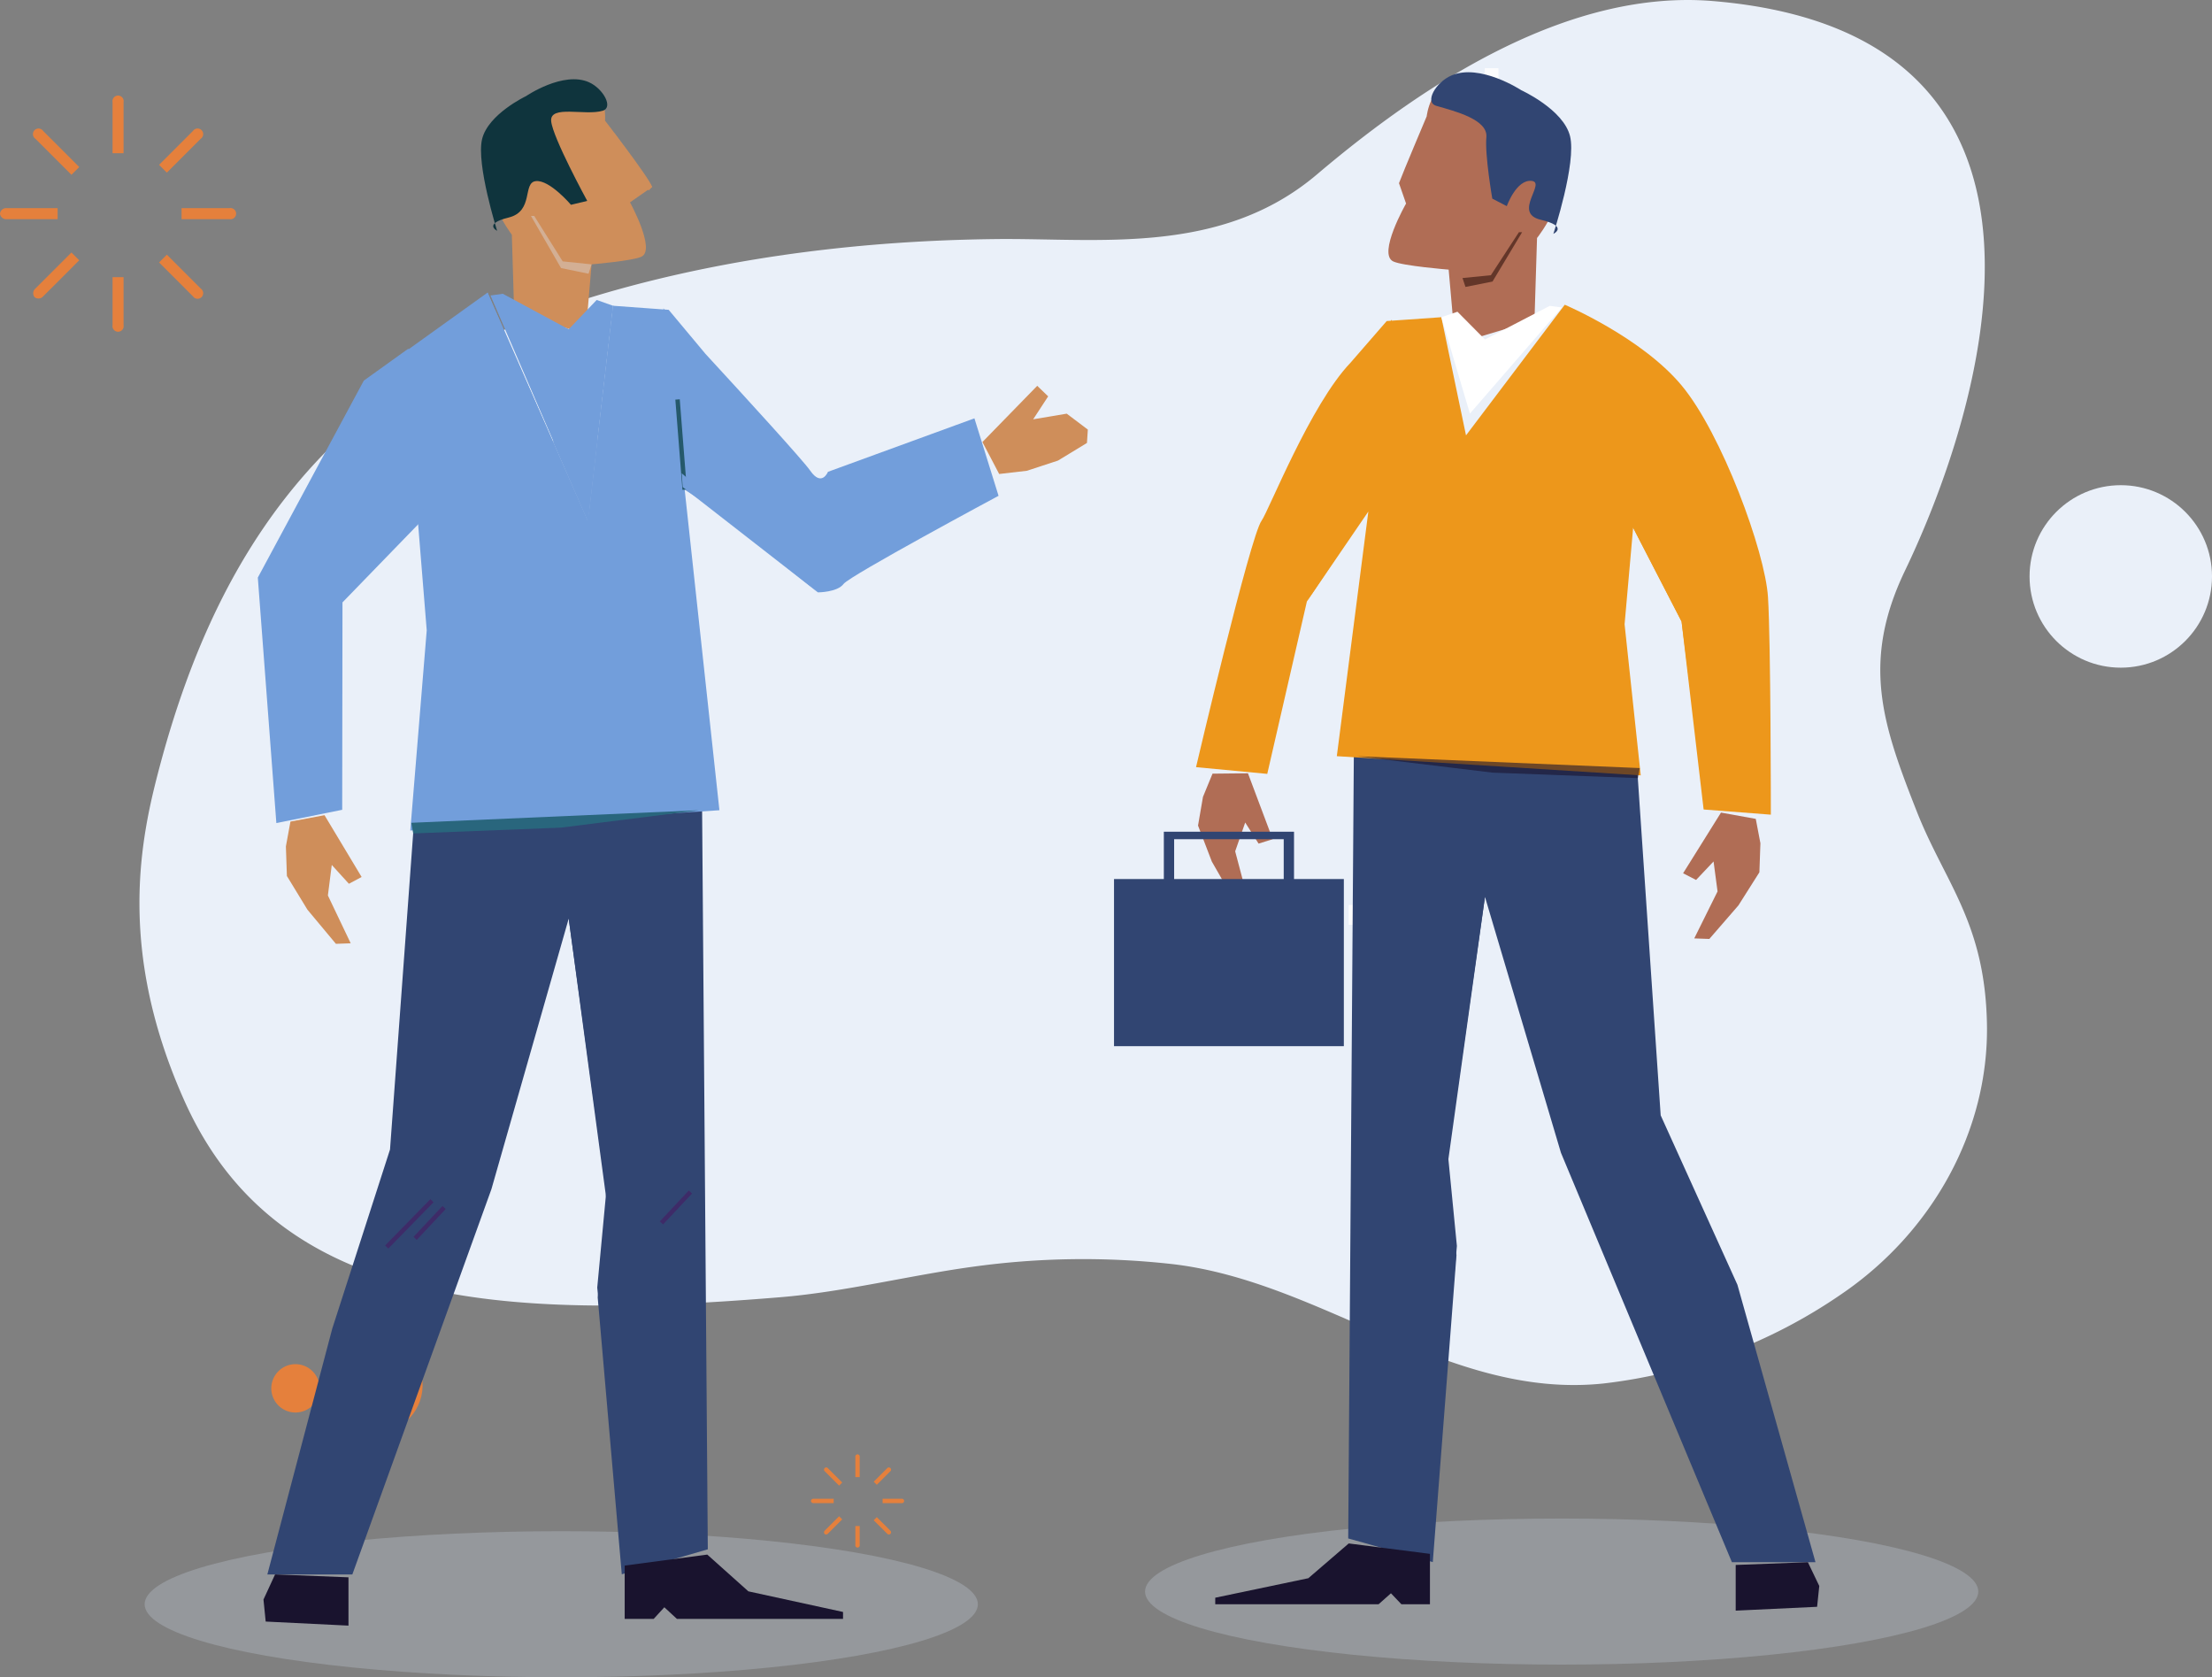 <svg xmlns="http://www.w3.org/2000/svg" width="500.208" height="379.222" viewBox="0 0 500.208 379.222">
  <rect x="0" y="0" width="500.208" height="379.222" fill="#808080" stroke="none"/>
  <g id="Grupo_87701" data-name="Grupo 87701" transform="translate(-550 -2132.872)">
    <g id="Grupo_84826" data-name="Grupo 84826" transform="translate(611.349 2433.015)">
      <path id="Trazado_104390" data-name="Trazado 104390" d="M1917.109,842.989a5.464,5.464,0,1,1-5.464-5.464A5.464,5.464,0,0,1,1917.109,842.989Z" transform="translate(-1906.18 -829.238)" fill="#e5803c"/>
      <circle id="Elipse_4096" data-name="Elipse 4096" cx="2.398" cy="2.398" r="2.398" transform="translate(7.745 21.48)" fill="#e5803c"/>
      <circle id="Elipse_4097" data-name="Elipse 4097" cx="10.836" cy="10.836" r="10.836" transform="matrix(0.231, -0.973, 0.973, 0.231, 10.335, 21.089)" fill="#e5803c"/>
    </g>
    <g id="Grupo_84829" data-name="Grupo 84829" transform="translate(733.379 2461.691)">
      <g id="Grupo_84827" data-name="Grupo 84827">
        <path id="Trazado_104391" data-name="Trazado 104391" d="M1983.864,850.111v4.55h.983v-4.55a.5.5,0,1,0-.983,0Z" transform="translate(-1973.817 -849.518)" fill="#e5803c"/>
        <path id="Trazado_104392" data-name="Trazado 104392" d="M1983.864,863.325a.5.5,0,1,0,.983,0v-4.276h-.983Z" transform="translate(-1973.817 -842.844)" fill="#e5803c"/>
        <path id="Trazado_104393" data-name="Trazado 104393" d="M1977.955,855.918a.551.551,0,0,0,.6.491h4.55v-.983h-4.55A.551.551,0,0,0,1977.955,855.918Z" transform="translate(-1977.955 -845.381)" fill="#e5803c"/>
        <path id="Trazado_104394" data-name="Trazado 104394" d="M1991.763,855.427h-4.276v.983h4.276a.5.5,0,1,0,0-.983Z" transform="translate(-1971.281 -845.381)" fill="#e5803c"/>
      </g>
      <g id="Grupo_84828" data-name="Grupo 84828" transform="translate(2.962 2.96)">
        <path id="Trazado_104395" data-name="Trazado 104395" d="M1979.894,852.153l3.217,3.217.7-.7-3.217-3.217a.5.5,0,1,0-.7.7Z" transform="translate(-1979.697 -851.259)" fill="#e5803c"/>
        <path id="Trazado_104396" data-name="Trazado 104396" d="M1989.329,861.588a.5.5,0,1,0,.7-.7L1987,857.868l-.7.7Z" transform="translate(-1975.07 -846.632)" fill="#e5803c"/>
        <path id="Trazado_104397" data-name="Trazado 104397" d="M1979.823,861.738a.55.55,0,0,0,.767-.071l3.217-3.217-.7-.7-3.217,3.217A.55.55,0,0,0,1979.823,861.738Z" transform="translate(-1979.697 -846.711)" fill="#e5803c"/>
        <path id="Trazado_104398" data-name="Trazado 104398" d="M1989.329,851.458l-3.023,3.023.7.7,3.023-3.023a.5.5,0,1,0-.7-.7Z" transform="translate(-1975.07 -851.259)" fill="#e5803c"/>
      </g>
    </g>
    <g id="Grupo_84838" data-name="Grupo 84838" transform="translate(581.534 2132.872)">
      <g id="Grupo_84831" data-name="Grupo 84831" transform="translate(1.173 343.328)">
        <ellipse id="Elipse_4098" data-name="Elipse 4098" cx="94.212" cy="16.514" rx="94.212" ry="16.514" transform="translate(226.227)" fill="#c7d0dd" opacity="0.3"/>
        <ellipse id="Elipse_4099" data-name="Elipse 4099" cx="94.212" cy="16.514" rx="94.212" ry="16.514" transform="translate(0 2.865)" fill="#c7d0dd" opacity="0.3"/>
      </g>
      <g id="Grupo_84832" data-name="Grupo 84832">
        <path id="Trazado_104400" data-name="Trazado 104400" d="M2306.426,887.561c-.451-22.939-9.535-31.9-15.854-47.952-7.717-19.6-12.652-33.7-2.664-54.5,16.324-33.994,45.741-121.27-43.392-128.75-31.947-2.679-64.084,17.549-89.6,39.194-21.711,18.418-49.3,14.358-72.59,14.615-28.619.314-58.714,3.7-87.667,12.015-59.626,17.123-87.407,54.569-101.437,107.246-4.239,15.914-9.851,41.218,5.656,75.715,20.931,46.563,71.389,49.489,134.727,44.261,14.5-1.2,28.994-4.9,43.506-6.889a181.268,181.268,0,0,1,44.853-.626c34.262,3.856,62.637,30.753,97.8,27.016a118.874,118.874,0,0,0,53.725-20.178C2294.035,934.752,2306.9,911.773,2306.426,887.561Z" transform="translate(-1888.644 -656.116)" fill="#eaf0f9"/>
      </g>
      <g id="Grupo_84837" data-name="Grupo 84837" transform="translate(26.768 15.417)">
        <g id="Grupo_84834" data-name="Grupo 84834" transform="translate(0 2.502)">
          <path id="Trazado_104401" data-name="Trazado 104401" d="M1919.995,856.512l2.234-9.242a22.916,22.916,0,0,1-3.1-.547,23.413,23.413,0,0,1-4.752-1.766l-2.238,9.256a23.713,23.713,0,0,0,7.86,2.3Z" transform="translate(-1898.965 -541.811)" fill="#55b6ca"/>
          <path id="Trazado_104402" data-name="Trazado 104402" d="M1967.842,787.472l-1.114-4.426c-2.287.728-4.616,1.386-6.99,1.953-1.476.357-2.955.67-4.436.955l1.112,4.417q2.221-.434,4.434-.961Q1964.394,788.557,1967.842,787.472Z" transform="translate(-1868.739 -585.16)" fill="#314572"/>
          <path id="Trazado_104403" data-name="Trazado 104403" d="M1940.721,700.928s-8.125-10.313-5.748-22.162c1.255-6.25,16.844-10.869,22.177-10.869s4.643,7.245,4.643,7.245,9.868,12.75,10.657,14.98l-5.009,3.5s5.871,10.662,2.612,12.272c-1.925.95-11.3,1.738-11.3,1.738l-1.341,15.774-16.166-5.022Z" transform="translate(-1883.279 -665.786)" fill="#cf8e5a"/>
          <path id="Trazado_104404" data-name="Trazado 104404" d="M1949.94,676.12c-.34-3.735,7.705-1.16,11.646-2.341,2.506-.75.085-5.012-3.059-6.432-5.837-2.635-14.26,3.115-14.26,3.115s-8.593,4.07-9.951,9.735,3.4,20.717,3.4,20.717-3.2-1.573,2.6-2.994,3.071-7.921,6.18-8.238,7.921,5.357,7.921,5.357l3.679-.879S1950.279,679.857,1949.94,676.12Z" transform="translate(-1883.604 -666.655)" fill="#0f343d"/>
          <path id="Trazado_104405" data-name="Trazado 104405" d="M1940.716,684.831l6.806,11.787,6.219,1.282.679-2.121-6.526-.676-6.444-10.272Z" transform="translate(-1878.952 -653.929)" fill="#d3af94"/>
          <path id="Trazado_104406" data-name="Trazado 104406" d="M1957.747,683.743l-5.944-9.97,8.556,12.235-.8.831Z" transform="translate(-1871.189 -661.672)" fill="#cf8e5a"/>
          <path id="Trazado_104407" data-name="Trazado 104407" d="M2005.258,932.219l-19.453,5.65-5.448-62.622,2.184-20.532-8.737-65.091-17.474,61.159L1924.877,937.9h-19.221l14.678-55.574,13.062-40.5,5.46-74.521,41.277-2.669,23.814-2.573Z" transform="translate(-1903.501 -599.851)" fill="#314572"/>
          <path id="Trazado_104408" data-name="Trazado 104408" d="M2059.8,723.458l-33.125,12.092s-1.391,3.5-4.01-.267c-1.656-2.377-14.458-16.383-23.67-26.385l-8.336-9.977-.949-.07-.247-.265.027.25-11.4-.831-5.672,48.787-22.711-51.767L1922.841,714.3l-7.226,12.683-1.748,27.523,19.459-15.463,2.622,32.351-3.713,45.254,69.9-4.587-7.857-72.481,5.733,3.7,24.4,19.522s4.368,0,5.794-1.9,35.053-19.93,35.053-19.93Z" transform="translate(-1897.752 -646.792)" fill="#729edb"/>
          <path id="Trazado_104409" data-name="Trazado 104409" d="M1956.223,843.378l-1.833,22.938,4,61.745-6.2-62.853,2.029-21.609-8.486-61.817,2.4-8.519Z" transform="translate(-1875.436 -592.01)" fill="#314572"/>
          <line id="Línea_220" data-name="Línea 220" x1="6.553" y2="6.99" transform="translate(35.574 255.082)" fill="none" stroke="#3e2b68" stroke-miterlimit="10" stroke-width="1"/>
          <path id="Trazado_104410" data-name="Trazado 104410" d="M2002.56,877.378h-37.57l-2.839-2.621-2.4,2.621h-6.566V865.335l18.678-2.488,9.292,8.31,21.407,4.662Z" transform="translate(-1870.224 -529.284)" fill="#19132e"/>
          <path id="Trazado_104411" data-name="Trazado 104411" d="M1924.363,877.061l-18.722-.919-.5-4.978,2.621-5.679,16.6.655Z" transform="translate(-1903.861 -527.438)" fill="#19132e"/>
          <path id="Trazado_104412" data-name="Trazado 104412" d="M1957.387,746.681l-22.054-51.112,2.789-.388,14.9,8.033,6.328-6.632,3.707,1.311Z" transform="translate(-1882.722 -646.682)" fill="#729edb"/>
          <path id="Trazado_104413" data-name="Trazado 104413" d="M1948.491,706.549l5.14,18.83-2.089,18.083-7.863-17.925,2.846-18.552-2.846-3.058,3.276-4.15,3.5,3.932Z" transform="translate(-1876.878 -643.464)" fill="#729edb"/>
          <path id="Trazado_104414" data-name="Trazado 104414" d="M1931.864,705.072l27.952,41.719-22.71-51.767-4.587,6.116,4.273.207Z" transform="translate(-1885.151 -646.792)" fill="#729edb"/>
          <path id="Trazado_104415" data-name="Trazado 104415" d="M1960.98,700.132,1948.3,745.564l5.673-48.788Z" transform="translate(-1873.639 -645.565)" fill="#729edb"/>
          <path id="Trazado_104416" data-name="Trazado 104416" d="M1925.235,769.105l33.419-1.311,31.235-3.932L1924.8,766.7Z" transform="translate(-1890.098 -598.592)" fill="#29667d"/>
          <path id="Trazado_104417" data-name="Trazado 104417" d="M1950.107,808.741l.561-.02-1.965-64.743,12.663-44.735-.54-.153-12.687,44.82,0,.044Z" transform="translate(-1873.755 -643.945)" fill="#729edb"/>
          <line id="Línea_221" data-name="Línea 221" x2="1.311" y2="13.979" transform="translate(34.263 78.157)" fill="none" stroke="#382b66" stroke-miterlimit="10" stroke-width="1"/>
          <line id="Línea_222" data-name="Línea 222" x2="1.609" y2="20.395" transform="translate(94.913 72.395)" fill="none" stroke="#25596b" stroke-miterlimit="10" stroke-width="1"/>
          <path id="Trazado_104418" data-name="Trazado 104418" d="M2013.156,707.422l2.474,2.385-3.393,5.186,7.593-1.275,4.77,3.6-.2,3.025-6.545,3.979-7.034,2.308-6.271.728-3.787-7.226Z" transform="translate(-1836.905 -638.111)" fill="#cf8e5a"/>
          <line id="Línea_223" data-name="Línea 223" x1="10.239" y2="10.47" transform="translate(29.144 253.553)" fill="none" stroke="#3e2b68" stroke-miterlimit="10" stroke-width="1"/>
          <line id="Línea_224" data-name="Línea 224" x1="6.553" y2="6.99" transform="translate(91.272 251.587)" fill="none" stroke="#3e2b68" stroke-miterlimit="10" stroke-width="1"/>
          <path id="Trazado_104419" data-name="Trazado 104419" d="M1960.77,719.048l.218,3.125,30.58,23.808Z" transform="translate(-1864.911 -629.971)" fill="#729edb"/>
          <path id="Trazado_104420" data-name="Trazado 104420" d="M1917.509,733.557h0l14.416-11.065-.655-3.058-15.715,14.054Z" transform="translate(-1896.57 -629.701)" fill="#729edb"/>
          <g id="Grupo_84833" data-name="Grupo 84833" transform="translate(0 60.891)">
            <path id="Trazado_104421" data-name="Trazado 104421" d="M1923.534,759.857l18.539-19.12-3.617-38.268-10.1,7.246-23.968,44.535,4.192,55.5,14.89-3Z" transform="translate(-1904.389 -702.47)" fill="#729edb"/>
          </g>
          <path id="Trazado_104422" data-name="Trazado 104422" d="M1925.245,778.488l-2.875,1.538-3.873-4.258-.881,6.9,5.16,10.814-3.342.123-6.44-7.719-4.646-7.621-.226-6.682,1.027-5.619,7.705-1.445Z" transform="translate(-1901.774 -598.13)" fill="#cf8e5a"/>
        </g>
        <g id="Grupo_84835" data-name="Grupo 84835" transform="translate(272.384)" style="isolation: isolate">
          <path id="Trazado_104423" data-name="Trazado 104423" d="M2072.764,679.7h-3.106v-5.66H2064.6v-3.2h5.062v-5.66h3.106v5.66h5.063v3.2h-5.063Z" transform="translate(-2064.597 -665.184)" fill="#fcfcfd"/>
        </g>
        <g id="Grupo_84836" data-name="Grupo 84836" transform="translate(246.681 181.245)" style="isolation: isolate">
          <path id="Trazado_104424" data-name="Trazado 104424" d="M2060.935,792.152h-4.356v-7.94h-7.1v-4.487h7.1v-7.938h4.356v7.938h7.1v4.487h-7.1Z" transform="translate(-2049.479 -771.787)" fill="#fcfcfd"/>
        </g>
        <path id="Trazado_104425" data-name="Trazado 104425" d="M2088.371,702.273s9.007-11,6.372-23.636c-1.391-6.665-18.673-11.592-24.584-11.592s-6.743,7.726-6.743,7.726-5.386,12.729-6.262,15.108l1.6,4.606s-6.508,11.369-2.9,13.088c2.134,1.013,12.532,1.853,12.532,1.853l1.486,16.823,17.92-5.357Z" transform="translate(-1799.098 -663.881)" fill="#b06d55"/>
        <path id="Trazado_104426" data-name="Trazado 104426" d="M2072.926,680.421c.377-3.985-6.945-5.842-11.315-7.1-2.777-.8-.094-5.345,3.392-6.859,6.471-2.812,15.807,3.32,15.807,3.32s9.526,4.342,11.032,10.381-3.766,22.1-3.766,22.1,3.544-1.676-2.878-3.193,1.384-8.448-2.064-8.785-5.59,5.713-5.59,5.713l-3.28-1.7S2072.55,684.4,2072.926,680.421Z" transform="translate(-1795.109 -664.808)" fill="#314572"/>
        <path id="Trazado_104427" data-name="Trazado 104427" d="M2078.093,687l-6.692,11.15-6.115,1.213-.668-2.006,6.416-.639,6.336-9.717Z" transform="translate(-1792.197 -649.909)" fill="#633629"/>
        <path id="Trazado_104428" data-name="Trazado 104428" d="M2049.416,934.729l19.127,5.344,5.356-69.395-2.147-19.422,8.591-61.571,17.182,57.852,38.658,92.564h18.9l-17.653-62.728-17.354-38.307-5.369-79.134-40.585-2.525-23.416-2.434Z" transform="translate(-1802.842 -602.314)" fill="#314572"/>
        <path id="Trazado_104429" data-name="Trazado 104429" d="M2029.175,801.189s12.241-52.158,14.819-55.717c1.627-2.248,11.044-26.246,20.1-35.707l8.2-9.438.932-.065.241-.252-.026.236,11.208-.787,5.577,26.715,22.33-29.534s17.33,7.336,26.416,18.236,18.9,37.583,19.544,47.881.644,49.175.644,49.175l-15.2-1.17-4.989-42.5-10.952-21.208-1.933,21.829,3.65,34.164-68.725-4.339,7.724-59.92.161,3.5-14.651,21.434-8.963,38.989Z" transform="translate(-1817.014 -643.158)" fill="#ed971b"/>
        <path id="Trazado_104430" data-name="Trazado 104430" d="M2062.422,836.974l1.8,21.7-3.937,68.565,6.095-69.614-2-20.44,8.344-58.474-2.362-8.058Z" transform="translate(-1795.23 -591.338)" fill="#314572"/>
        <line id="Línea_225" data-name="Línea 225" x2="6.443" y2="6.612" transform="translate(305.205 249.148)" fill="#314572"/>
        <path id="Trazado_104431" data-name="Trazado 104431" d="M2031.731,875.111h36.94l2.792-2.479,2.363,2.479h6.456V863.719l-18.365-2.354-9.136,7.861-21.049,4.41Z" transform="translate(-1815.225 -527.82)" fill="#19132e"/>
        <path id="Trazado_104432" data-name="Trazado 104432" d="M2100.954,874.81l18.408-.869.491-4.709-2.577-5.372-16.322.62Z" transform="translate(-1766.755 -526.073)" fill="#19132e"/>
        <path id="Trazado_104433" data-name="Trazado 104433" d="M2068.265,721.148l20.8-23.99-2.743-.368-14.653,7.6-6.222-6.273-3.645,1.24Z" transform="translate(-1794.169 -643.054)" fill="#fff"/>
        <path id="Trazado_104434" data-name="Trazado 104434" d="M2093.957,777.893l2.936,1.51,3.953-4.182.9,6.779-5.268,10.62,3.412.121,6.574-7.581,4.743-7.485.231-6.563-1.049-5.518-7.866-1.419Z" transform="translate(-1771.654 -595.87)" fill="#b06d55"/>
        <path id="Trazado_104435" data-name="Trazado 104435" d="M2114.124,761.633l-32.859-1.24-30.712-3.719,64,2.686Z" transform="translate(-1802.046 -601.123)" fill="#19132e" opacity="0.6"/>
        <path id="Trazado_104436" data-name="Trazado 104436" d="M2101.486,773.909l-3.221-25.215-10.953-21.209.645-2.893,12.23,24.036Z" transform="translate(-1776.308 -623.587)" fill="#ed971b"/>
        <line id="Línea_226" data-name="Línea 226" x2="10.067" y2="9.904" transform="translate(307.903 247.702)" fill="#314572"/>
        <line id="Línea_227" data-name="Línea 227" x2="6.443" y2="6.612" transform="translate(250.439 245.843)" fill="#314572"/>
        <path id="Trazado_104437" data-name="Trazado 104437" d="M2059.062,721.133l-.107,2.953-15.034,22.491Z" transform="translate(-1806.69 -626.009)" fill="#ed971b"/>
        <path id="Trazado_104438" data-name="Trazado 104438" d="M2046.327,773.851l-3.191,1-3.025-4.768-2.27,6.513,3,11.314-3.374-.448-4.9-8.544-3.124-8.145,1.117-6.488,2.159-5.249,8.012-.086Z" transform="translate(-1816.83 -599.533)" fill="#b06d55"/>
        <path id="Trazado_104439" data-name="Trazado 104439" d="M2018.267,777.419v37.788h51.971V777.419h-11.267v-10.7h-29.437v10.7Zm38.375,0h-24.779v-9.008h24.779Z" transform="translate(-1824.652 -594.091)" fill="#314572"/>
      </g>
    </g>
    <g id="Grupo_84841" data-name="Grupo 84841" transform="translate(550 2154.478)">
      <g id="Grupo_84839" data-name="Grupo 84839">
        <path id="Trazado_104440" data-name="Trazado 104440" d="M1885.067,670.329v11.527h2.492V670.329a1.268,1.268,0,1,0-2.492,0Z" transform="translate(-1859.615 -668.824)" fill="#e5803c"/>
        <path id="Trazado_104441" data-name="Trazado 104441" d="M1885.067,703.808a1.268,1.268,0,1,0,2.492,0V692.973h-2.492Z" transform="translate(-1859.615 -651.915)" fill="#e5803c"/>
        <path id="Trazado_104442" data-name="Trazado 104442" d="M1870.1,685.04a1.393,1.393,0,0,0,1.5,1.246h11.527v-2.492H1871.6A1.393,1.393,0,0,0,1870.1,685.04Z" transform="translate(-1870.097 -658.342)" fill="#e5803c"/>
        <path id="Trazado_104443" data-name="Trazado 104443" d="M1905.08,683.794h-10.834v2.492h10.834a1.268,1.268,0,1,0,0-2.492Z" transform="translate(-1853.188 -658.342)" fill="#e5803c"/>
      </g>
      <g id="Grupo_84840" data-name="Grupo 84840" transform="translate(7.502 7.502)">
        <path id="Trazado_104444" data-name="Trazado 104444" d="M1875.009,675.5l8.152,8.152,1.763-1.763-8.153-8.151a1.268,1.268,0,1,0-1.763,1.761Z" transform="translate(-1874.509 -673.236)" fill="#e5803c"/>
        <path id="Trazado_104445" data-name="Trazado 104445" d="M1898.915,699.405a1.268,1.268,0,1,0,1.761-1.763l-7.661-7.661-1.761,1.763Z" transform="translate(-1862.785 -661.512)" fill="#e5803c"/>
        <path id="Trazado_104446" data-name="Trazado 104446" d="M1874.827,699.789a1.4,1.4,0,0,0,1.945-.182l8.151-8.152-1.761-1.761-8.152,8.151A1.4,1.4,0,0,0,1874.827,699.789Z" transform="translate(-1874.509 -661.714)" fill="#e5803c"/>
        <path id="Trazado_104447" data-name="Trazado 104447" d="M1898.915,673.737l-7.661,7.661,1.761,1.761,7.661-7.661a1.268,1.268,0,1,0-1.761-1.761Z" transform="translate(-1862.785 -673.237)" fill="#e5803c"/>
      </g>
    </g>
    <circle id="Elipse_4100" data-name="Elipse 4100" cx="20.628" cy="20.628" r="20.628" transform="translate(1008.953 2242.57)" fill="#eaf0f9"/>
  </g>
</svg>

